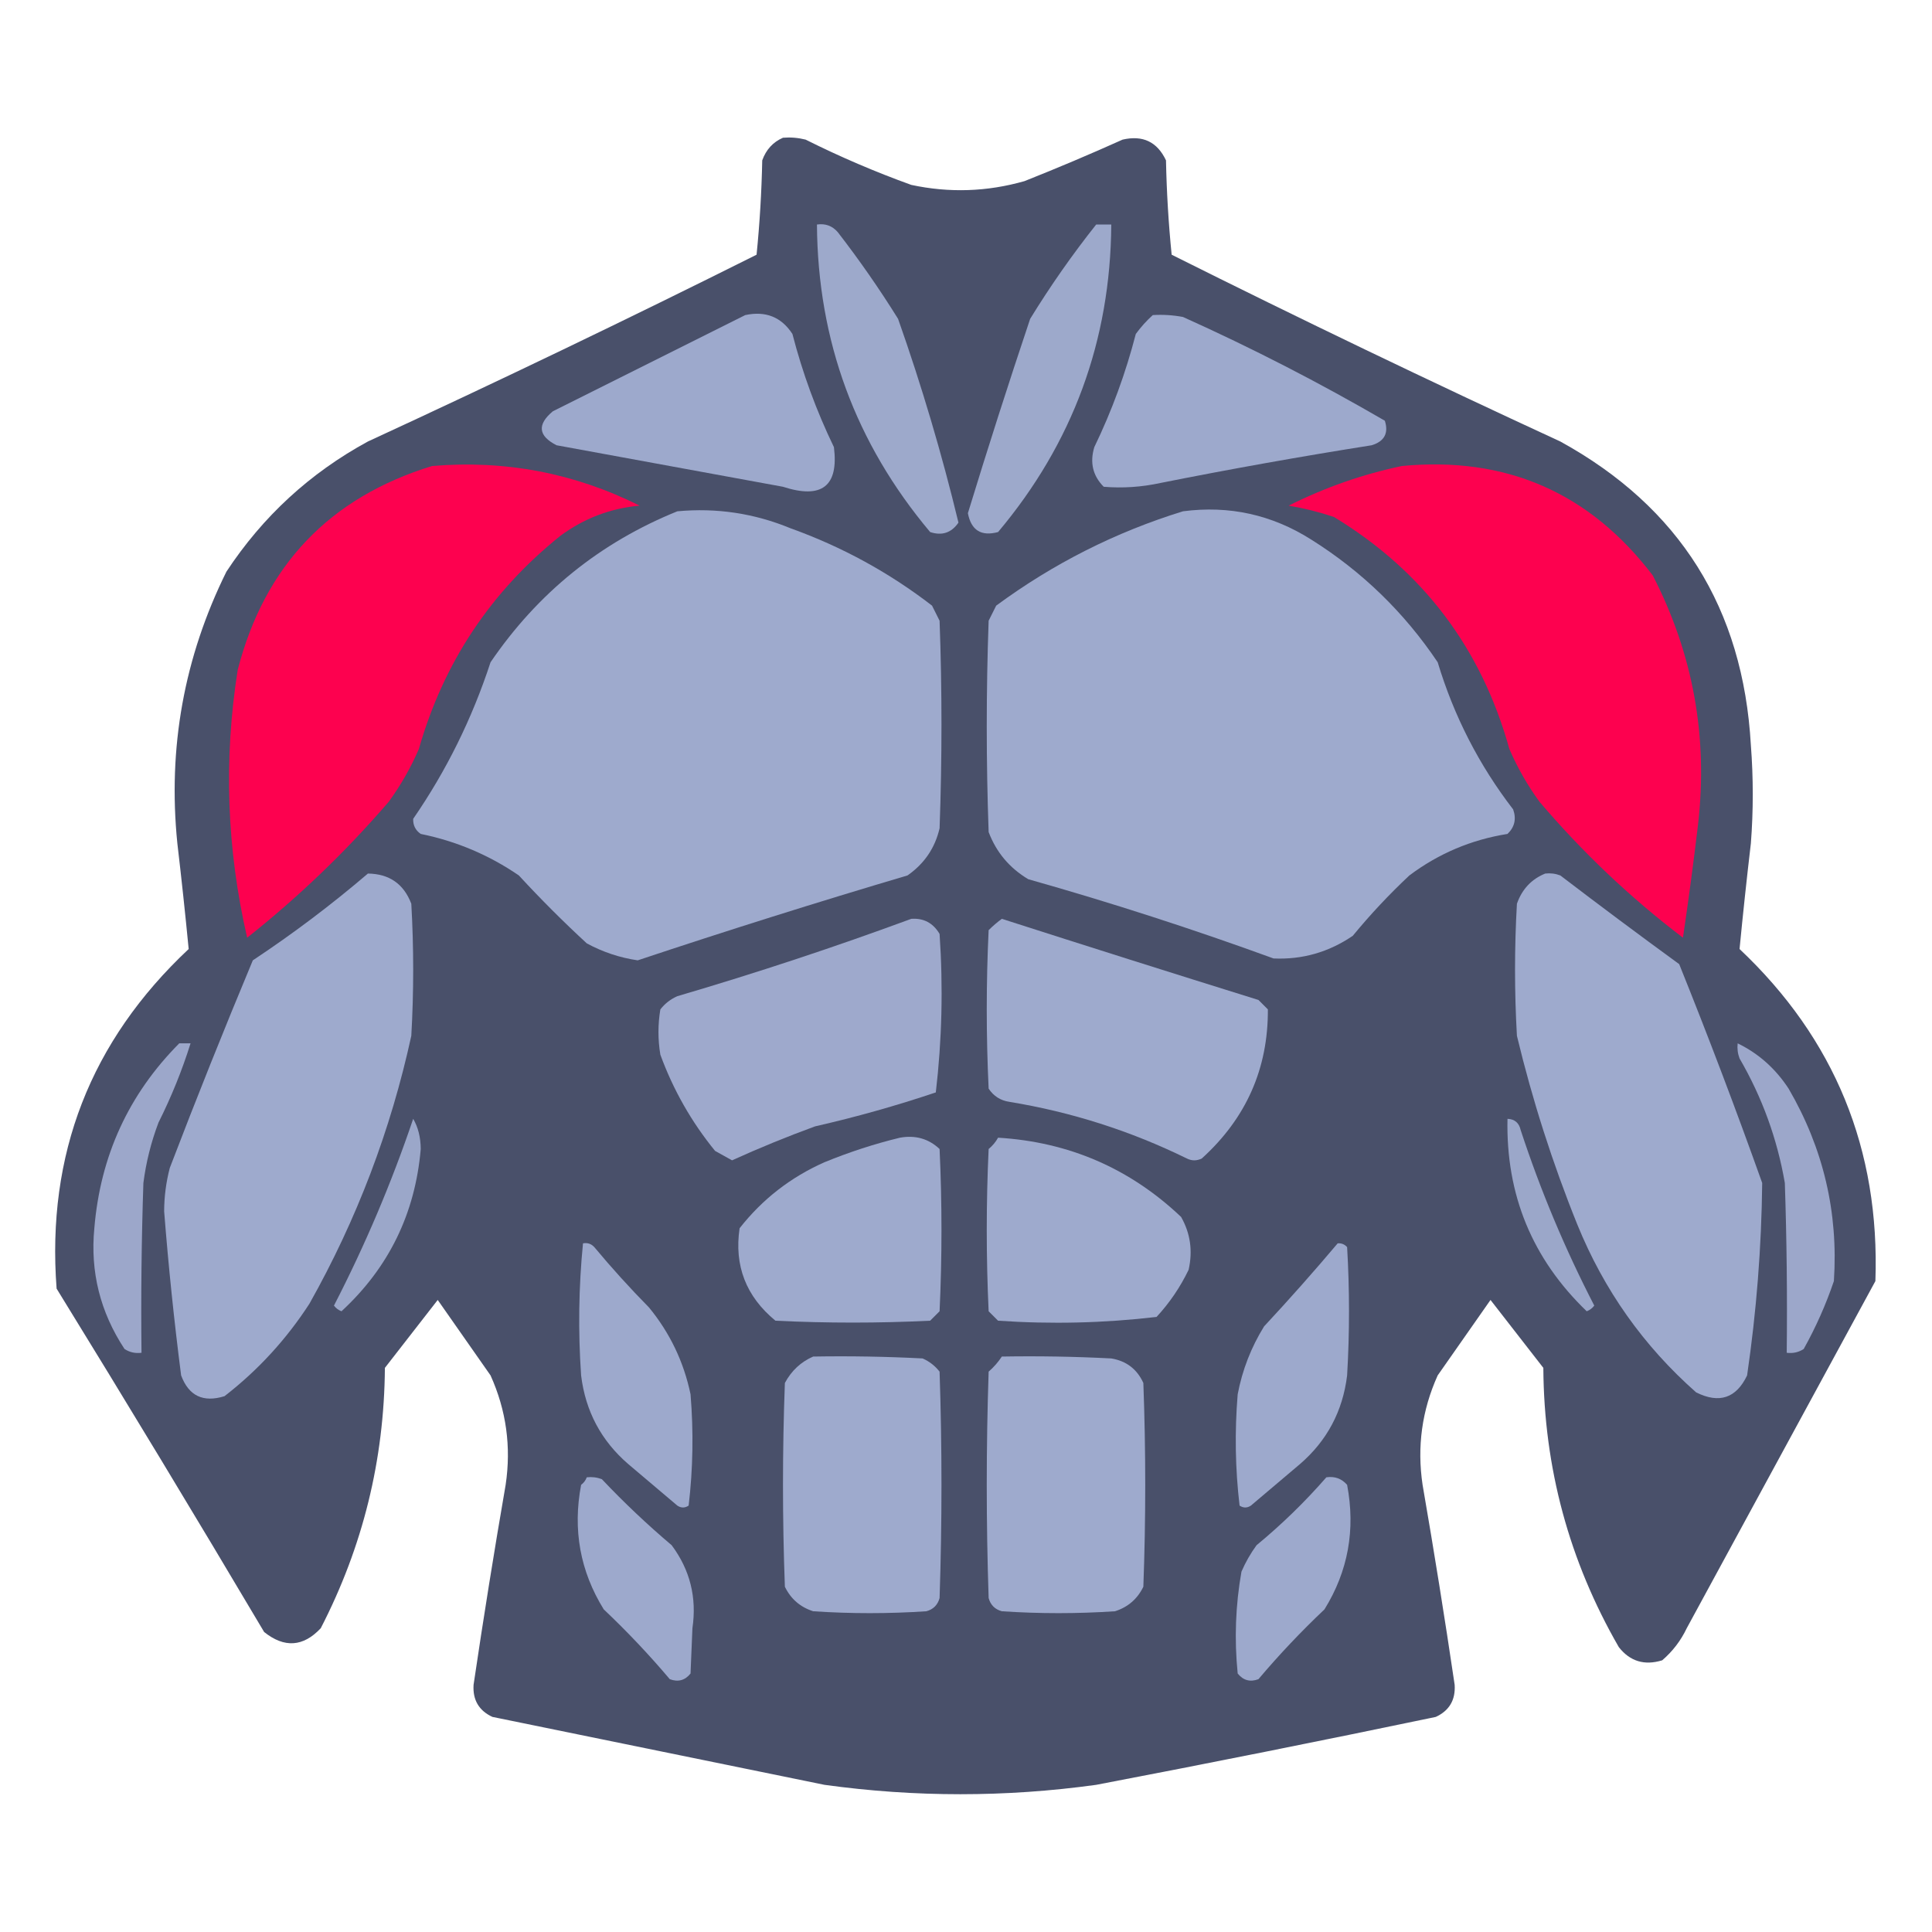 <?xml version="1.0" encoding="UTF-8"?>
<!DOCTYPE svg PUBLIC "-//W3C//DTD SVG 1.1//EN" "http://www.w3.org/Graphics/SVG/1.1/DTD/svg11.dtd">
<svg xmlns="http://www.w3.org/2000/svg" version="1.1" width="512px" height="512px" style="shape-rendering:geometricPrecision; text-rendering:geometricPrecision; image-rendering:optimizeQuality; fill-rule:evenodd; clip-rule:evenodd" xmlns:xlink="http://www.w3.org/1999/xlink">
<g><path style="opacity:0.991" fill="#484f69" d="M 207.5,36.5 C 209.527,36.338 211.527,36.505 213.5,37C 222.601,41.551 231.935,45.551 241.5,49C 251.58,51.162 261.58,50.828 271.5,48C 280.248,44.528 288.915,40.862 297.5,37C 302.853,35.76 306.686,37.593 309,42.5C 309.168,50.853 309.668,59.187 310.5,67.5C 344.59,84.545 378.923,101.045 413.5,117C 445.123,134.386 461.957,161.219 464,197.5C 464.667,206.167 464.667,214.833 464,223.5C 462.898,232.868 461.898,242.202 461,251.5C 486.22,275.291 498.22,304.625 497,339.5C 480.333,370.167 463.667,400.833 447,431.5C 445.439,434.783 443.273,437.617 440.5,440C 435.788,441.443 431.955,440.277 429,436.5C 415.831,413.649 409.164,388.982 409,362.5C 404.333,356.5 399.667,350.5 395,344.5C 390.333,351.167 385.667,357.833 381,364.5C 376.827,373.749 375.493,383.416 377,393.5C 380.05,411.133 382.883,428.8 385.5,446.5C 385.751,450.503 384.084,453.336 380.5,455C 350.552,461.256 320.552,467.256 290.5,473C 266.502,476.315 242.502,476.315 218.5,473C 189.169,467.001 159.836,461.001 130.5,455C 126.916,453.336 125.249,450.503 125.5,446.5C 128.117,428.8 130.95,411.133 134,393.5C 135.507,383.416 134.173,373.749 130,364.5C 125.333,357.833 120.667,351.167 116,344.5C 111.333,350.5 106.667,356.5 102,362.5C 101.821,386.882 96.154,409.882 85,431.5C 80.357,436.453 75.357,436.787 70,432.5C 51.918,402.001 33.585,371.667 15,341.5C 12.305,305.921 23.971,275.921 50,251.5C 49.102,242.202 48.102,232.868 47,223.5C 44.437,198.208 48.77,174.208 60,151.5C 69.643,136.855 82.143,125.355 97.5,117C 132.077,101.045 166.41,84.545 200.5,67.5C 201.332,59.187 201.832,50.853 202,42.5C 203.021,39.65 204.854,37.65 207.5,36.5 Z"/></g>
<g><path style="opacity:1" fill="#9da9cb" d="M 216.5,59.5 C 218.722,59.178 220.556,59.845 222,61.5C 227.723,68.891 233.056,76.557 238,84.5C 244.285,102.323 249.618,120.323 254,138.5C 252.136,141.207 249.636,142.041 246.5,141C 226.706,117.451 216.706,90.284 216.5,59.5 Z"/></g>
<g><path style="opacity:1" fill="#9da9cb" d="M 290.5,59.5 C 291.833,59.5 293.167,59.5 294.5,59.5C 294.294,90.284 284.294,117.451 264.5,141C 260.037,142.203 257.37,140.536 256.5,136C 261.767,118.765 267.267,101.598 273,84.5C 278.351,75.788 284.184,67.454 290.5,59.5 Z"/></g>
<g><path style="opacity:1" fill="#9da9cc" d="M 197.5,83.5 C 202.901,82.342 207.067,84.009 210,88.5C 212.68,98.873 216.346,108.873 221,118.5C 222.296,128.844 217.796,132.344 207.5,129C 187.5,125.333 167.5,121.667 147.5,118C 142.632,115.523 142.299,112.523 146.5,109C 163.623,100.439 180.623,91.939 197.5,83.5 Z"/></g>
<g><path style="opacity:1" fill="#9da9cc" d="M 305.5,83.5 C 308.187,83.336 310.854,83.503 313.5,84C 331.85,92.258 349.683,101.424 367,111.5C 368.042,114.804 366.875,116.971 363.5,118C 344.767,120.962 326.1,124.295 307.5,128C 302.53,129.081 297.53,129.414 292.5,129C 289.606,126.091 288.773,122.591 290,118.5C 294.654,108.873 298.32,98.873 301,88.5C 302.366,86.638 303.866,84.972 305.5,83.5 Z"/></g>
<g><path style="opacity:1" fill="#fd014f" d="M 114.5,123.5 C 133.889,121.862 152.223,125.362 169.5,134C 161.756,134.705 154.756,137.372 148.5,142C 130.018,156.824 117.518,175.658 111,198.5C 108.839,203.492 106.172,208.159 103,212.5C 91.615,225.72 79.115,237.72 65.5,248.5C 60.076,224.974 59.243,201.307 63,177.5C 70.153,149.849 87.319,131.849 114.5,123.5 Z"/></g>
<g><path style="opacity:1" fill="#fd014f" d="M 371.5,123.5 C 399.096,120.861 421.263,130.527 438,152.5C 448.677,173.225 452.677,195.225 450,218.5C 448.813,228.52 447.479,238.52 446,248.5C 432.071,237.907 419.405,225.907 408,212.5C 404.828,208.159 402.161,203.492 400,198.5C 392.578,171.791 377.078,151.291 353.5,137C 349.58,135.687 345.58,134.687 341.5,134C 351.124,129.182 361.124,125.682 371.5,123.5 Z"/></g>
<g><path style="opacity:1" fill="#9eaacd" d="M 179.5,135.5 C 189.886,134.531 199.886,136.031 209.5,140C 223.138,144.9 235.638,151.733 247,160.5C 247.667,161.833 248.333,163.167 249,164.5C 249.667,182.833 249.667,201.167 249,219.5C 247.792,224.719 244.959,228.886 240.5,232C 216.528,239.102 192.695,246.602 169,254.5C 164.237,253.801 159.737,252.301 155.5,250C 149.289,244.279 143.289,238.279 137.5,232C 129.597,226.586 120.931,222.919 111.5,221C 110.106,220.044 109.439,218.711 109.5,217C 118.292,204.249 125.125,190.416 130,175.5C 142.535,157.119 159.035,143.786 179.5,135.5 Z"/></g>
<g><path style="opacity:1" fill="#9eaacd" d="M 313.5,135.5 C 325.756,133.898 337.089,136.398 347.5,143C 360.955,151.455 372.122,162.288 381,175.5C 385.308,189.783 391.974,202.783 401,214.5C 401.896,217.025 401.396,219.192 399.5,221C 389.906,222.53 381.239,226.196 373.5,232C 368.133,237.032 363.133,242.365 358.5,248C 352.128,252.342 345.128,254.342 337.5,254C 316.103,246.201 294.436,239.201 272.5,233C 267.527,230.031 264.027,225.864 262,220.5C 261.333,201.833 261.333,183.167 262,164.5C 262.667,163.167 263.333,161.833 264,160.5C 279.125,149.354 295.625,141.021 313.5,135.5 Z"/></g>
<g><path style="opacity:1" fill="#9eaacd" d="M 97.5,231.5 C 103.161,231.578 106.995,234.244 109,239.5C 109.667,251.167 109.667,262.833 109,274.5C 103.542,299.544 94.542,323.21 82,345.5C 75.86,354.971 68.36,363.137 59.5,370C 53.85,371.758 50.017,369.924 48,364.5C 46.14,350.039 44.64,335.539 43.5,321C 43.515,317.097 44.015,313.264 45,309.5C 52.056,291.054 59.39,272.721 67,254.5C 77.683,247.42 87.85,239.754 97.5,231.5 Z"/></g>
<g><path style="opacity:1" fill="#9eaacd" d="M 409.5,231.5 C 410.873,231.343 412.207,231.51 413.5,232C 423.911,239.955 434.411,247.788 445,255.5C 452.729,274.689 460.063,294.022 467,313.5C 466.812,330.57 465.479,347.57 463,364.5C 460.116,370.543 455.616,372.043 449.5,369C 435.568,356.713 425.068,341.879 418,324.5C 411.432,308.229 406.099,291.563 402,274.5C 401.333,262.833 401.333,251.167 402,239.5C 403.353,235.65 405.853,232.983 409.5,231.5 Z"/></g>
<g><path style="opacity:1" fill="#9ea9cc" d="M 241.5,243.5 C 244.785,243.269 247.285,244.603 249,247.5C 249.964,261.594 249.631,275.594 248,289.5C 237.519,293.029 226.852,296.029 216,298.5C 208.553,301.224 201.22,304.224 194,307.5C 192.51,306.683 191.01,305.85 189.5,305C 183.247,297.33 178.414,288.83 175,279.5C 174.333,275.5 174.333,271.5 175,267.5C 176.214,265.951 177.714,264.785 179.5,264C 200.495,257.835 221.161,251.001 241.5,243.5 Z"/></g>
<g><path style="opacity:1" fill="#9eaacd" d="M 265.5,243.5 C 288.105,250.757 310.772,257.923 333.5,265C 334.333,265.833 335.167,266.667 336,267.5C 336.08,283.182 330.247,296.348 318.5,307C 317.167,307.667 315.833,307.667 314.5,307C 299.594,299.689 283.927,294.689 267.5,292C 265.152,291.654 263.319,290.487 262,288.5C 261.333,274.5 261.333,260.5 262,246.5C 263.145,245.364 264.312,244.364 265.5,243.5 Z"/></g>
<g><path style="opacity:1" fill="#9ca7ca" d="M 47.5,276.5 C 48.5,276.5 49.5,276.5 50.5,276.5C 48.248,283.679 45.415,290.679 42,297.5C 40.039,302.677 38.706,308.01 38,313.5C 37.5,328.496 37.333,343.496 37.5,358.5C 35.856,358.714 34.356,358.38 33,357.5C 26.553,347.712 23.886,337.045 25,325.5C 26.59,306.327 34.09,289.994 47.5,276.5 Z"/></g>
<g><path style="opacity:1" fill="#9ca7ca" d="M 460.5,276.5 C 466.019,279.177 470.519,283.177 474,288.5C 483.198,304.29 487.198,321.29 486,339.5C 483.888,345.726 481.222,351.726 478,357.5C 476.644,358.38 475.144,358.714 473.5,358.5C 473.667,343.496 473.5,328.496 473,313.5C 470.981,301.793 466.981,290.793 461,280.5C 460.51,279.207 460.343,277.873 460.5,276.5 Z"/></g>
<g><path style="opacity:1" fill="#9ba7c9" d="M 109.5,296.5 C 110.812,298.743 111.478,301.41 111.5,304.5C 110.032,321.588 103.032,335.921 90.5,347.5C 89.692,347.192 89.025,346.692 88.5,346C 96.747,330.009 103.747,313.509 109.5,296.5 Z"/></g>
<g><path style="opacity:1" fill="#9ba7c9" d="M 399.5,296.5 C 401.411,296.574 402.578,297.574 403,299.5C 408.267,315.533 414.767,331.033 422.5,346C 421.975,346.692 421.308,347.192 420.5,347.5C 406.062,333.617 399.062,316.617 399.5,296.5 Z"/></g>
<g><path style="opacity:1" fill="#9eaacd" d="M 238.5,301.5 C 242.603,300.769 246.103,301.769 249,304.5C 249.667,318.833 249.667,333.167 249,347.5C 248.167,348.333 247.333,349.167 246.5,350C 232.833,350.667 219.167,350.667 205.5,350C 197.705,343.584 194.539,335.418 196,325.5C 202.021,317.818 209.521,311.985 218.5,308C 225.126,305.29 231.793,303.124 238.5,301.5 Z"/></g>
<g><path style="opacity:1" fill="#9eaacd" d="M 264.5,301.5 C 283.263,302.634 299.429,309.634 313,322.5C 315.458,326.823 316.125,331.49 315,336.5C 312.785,341.1 309.952,345.266 306.5,349C 292.594,350.631 278.594,350.964 264.5,350C 263.667,349.167 262.833,348.333 262,347.5C 261.333,333.167 261.333,318.833 262,304.5C 263.045,303.627 263.878,302.627 264.5,301.5 Z"/></g>
<g><path style="opacity:1" fill="#9da9cc" d="M 154.5,329.5 C 155.675,329.281 156.675,329.614 157.5,330.5C 162.1,336.022 166.933,341.356 172,346.5C 177.54,353.248 181.207,360.914 183,369.5C 183.818,379.411 183.651,389.244 182.5,399C 181.5,399.667 180.5,399.667 179.5,399C 175.167,395.333 170.833,391.667 166.5,388C 159.321,381.808 155.154,373.974 154,364.5C 153.189,352.757 153.356,341.091 154.5,329.5 Z"/></g>
<g><path style="opacity:1" fill="#9da9cc" d="M 354.5,329.5 C 355.496,329.414 356.329,329.748 357,330.5C 357.667,341.833 357.667,353.167 357,364.5C 355.846,373.974 351.679,381.808 344.5,388C 340.167,391.667 335.833,395.333 331.5,399C 330.5,399.667 329.5,399.667 328.5,399C 327.349,389.244 327.182,379.411 328,369.5C 329.228,363.049 331.561,357.049 335,351.5C 341.708,344.295 348.208,336.962 354.5,329.5 Z"/></g>
<g><path style="opacity:1" fill="#9eaacd" d="M 215.5,359.5 C 225.172,359.334 234.839,359.5 244.5,360C 246.286,360.785 247.786,361.951 249,363.5C 249.667,383.5 249.667,403.5 249,423.5C 248.5,425.333 247.333,426.5 245.5,427C 235.5,427.667 225.5,427.667 215.5,427C 212.063,425.895 209.563,423.728 208,420.5C 207.333,402.5 207.333,384.5 208,366.5C 209.742,363.254 212.242,360.921 215.5,359.5 Z"/></g>
<g><path style="opacity:1" fill="#9eaacd" d="M 265.5,359.5 C 275.172,359.334 284.839,359.5 294.5,360C 298.499,360.668 301.332,362.835 303,366.5C 303.667,384.5 303.667,402.5 303,420.5C 301.437,423.728 298.937,425.895 295.5,427C 285.5,427.667 275.5,427.667 265.5,427C 263.667,426.5 262.5,425.333 262,423.5C 261.333,403.5 261.333,383.5 262,363.5C 263.376,362.295 264.542,360.962 265.5,359.5 Z"/></g>
<g><path style="opacity:1" fill="#9da9cc" d="M 155.5,391.5 C 156.873,391.343 158.207,391.51 159.5,392C 165.364,398.199 171.531,404.032 178,409.5C 182.864,416.026 184.698,423.36 183.5,431.5C 183.333,435.5 183.167,439.5 183,443.5C 181.534,445.325 179.701,445.825 177.5,445C 172.032,438.531 166.199,432.364 160,426.5C 153.742,416.395 151.742,405.395 154,393.5C 154.717,392.956 155.217,392.289 155.5,391.5 Z"/></g>
<g><path style="opacity:1" fill="#9da9cc" d="M 351.5,391.5 C 353.722,391.178 355.556,391.845 357,393.5C 359.258,405.395 357.258,416.395 351,426.5C 344.801,432.364 338.968,438.531 333.5,445C 331.299,445.825 329.466,445.325 328,443.5C 327.087,434.424 327.42,425.424 329,416.5C 330.08,414.004 331.414,411.67 333,409.5C 339.671,403.996 345.837,397.996 351.5,391.5 Z"/></g>
</svg>
